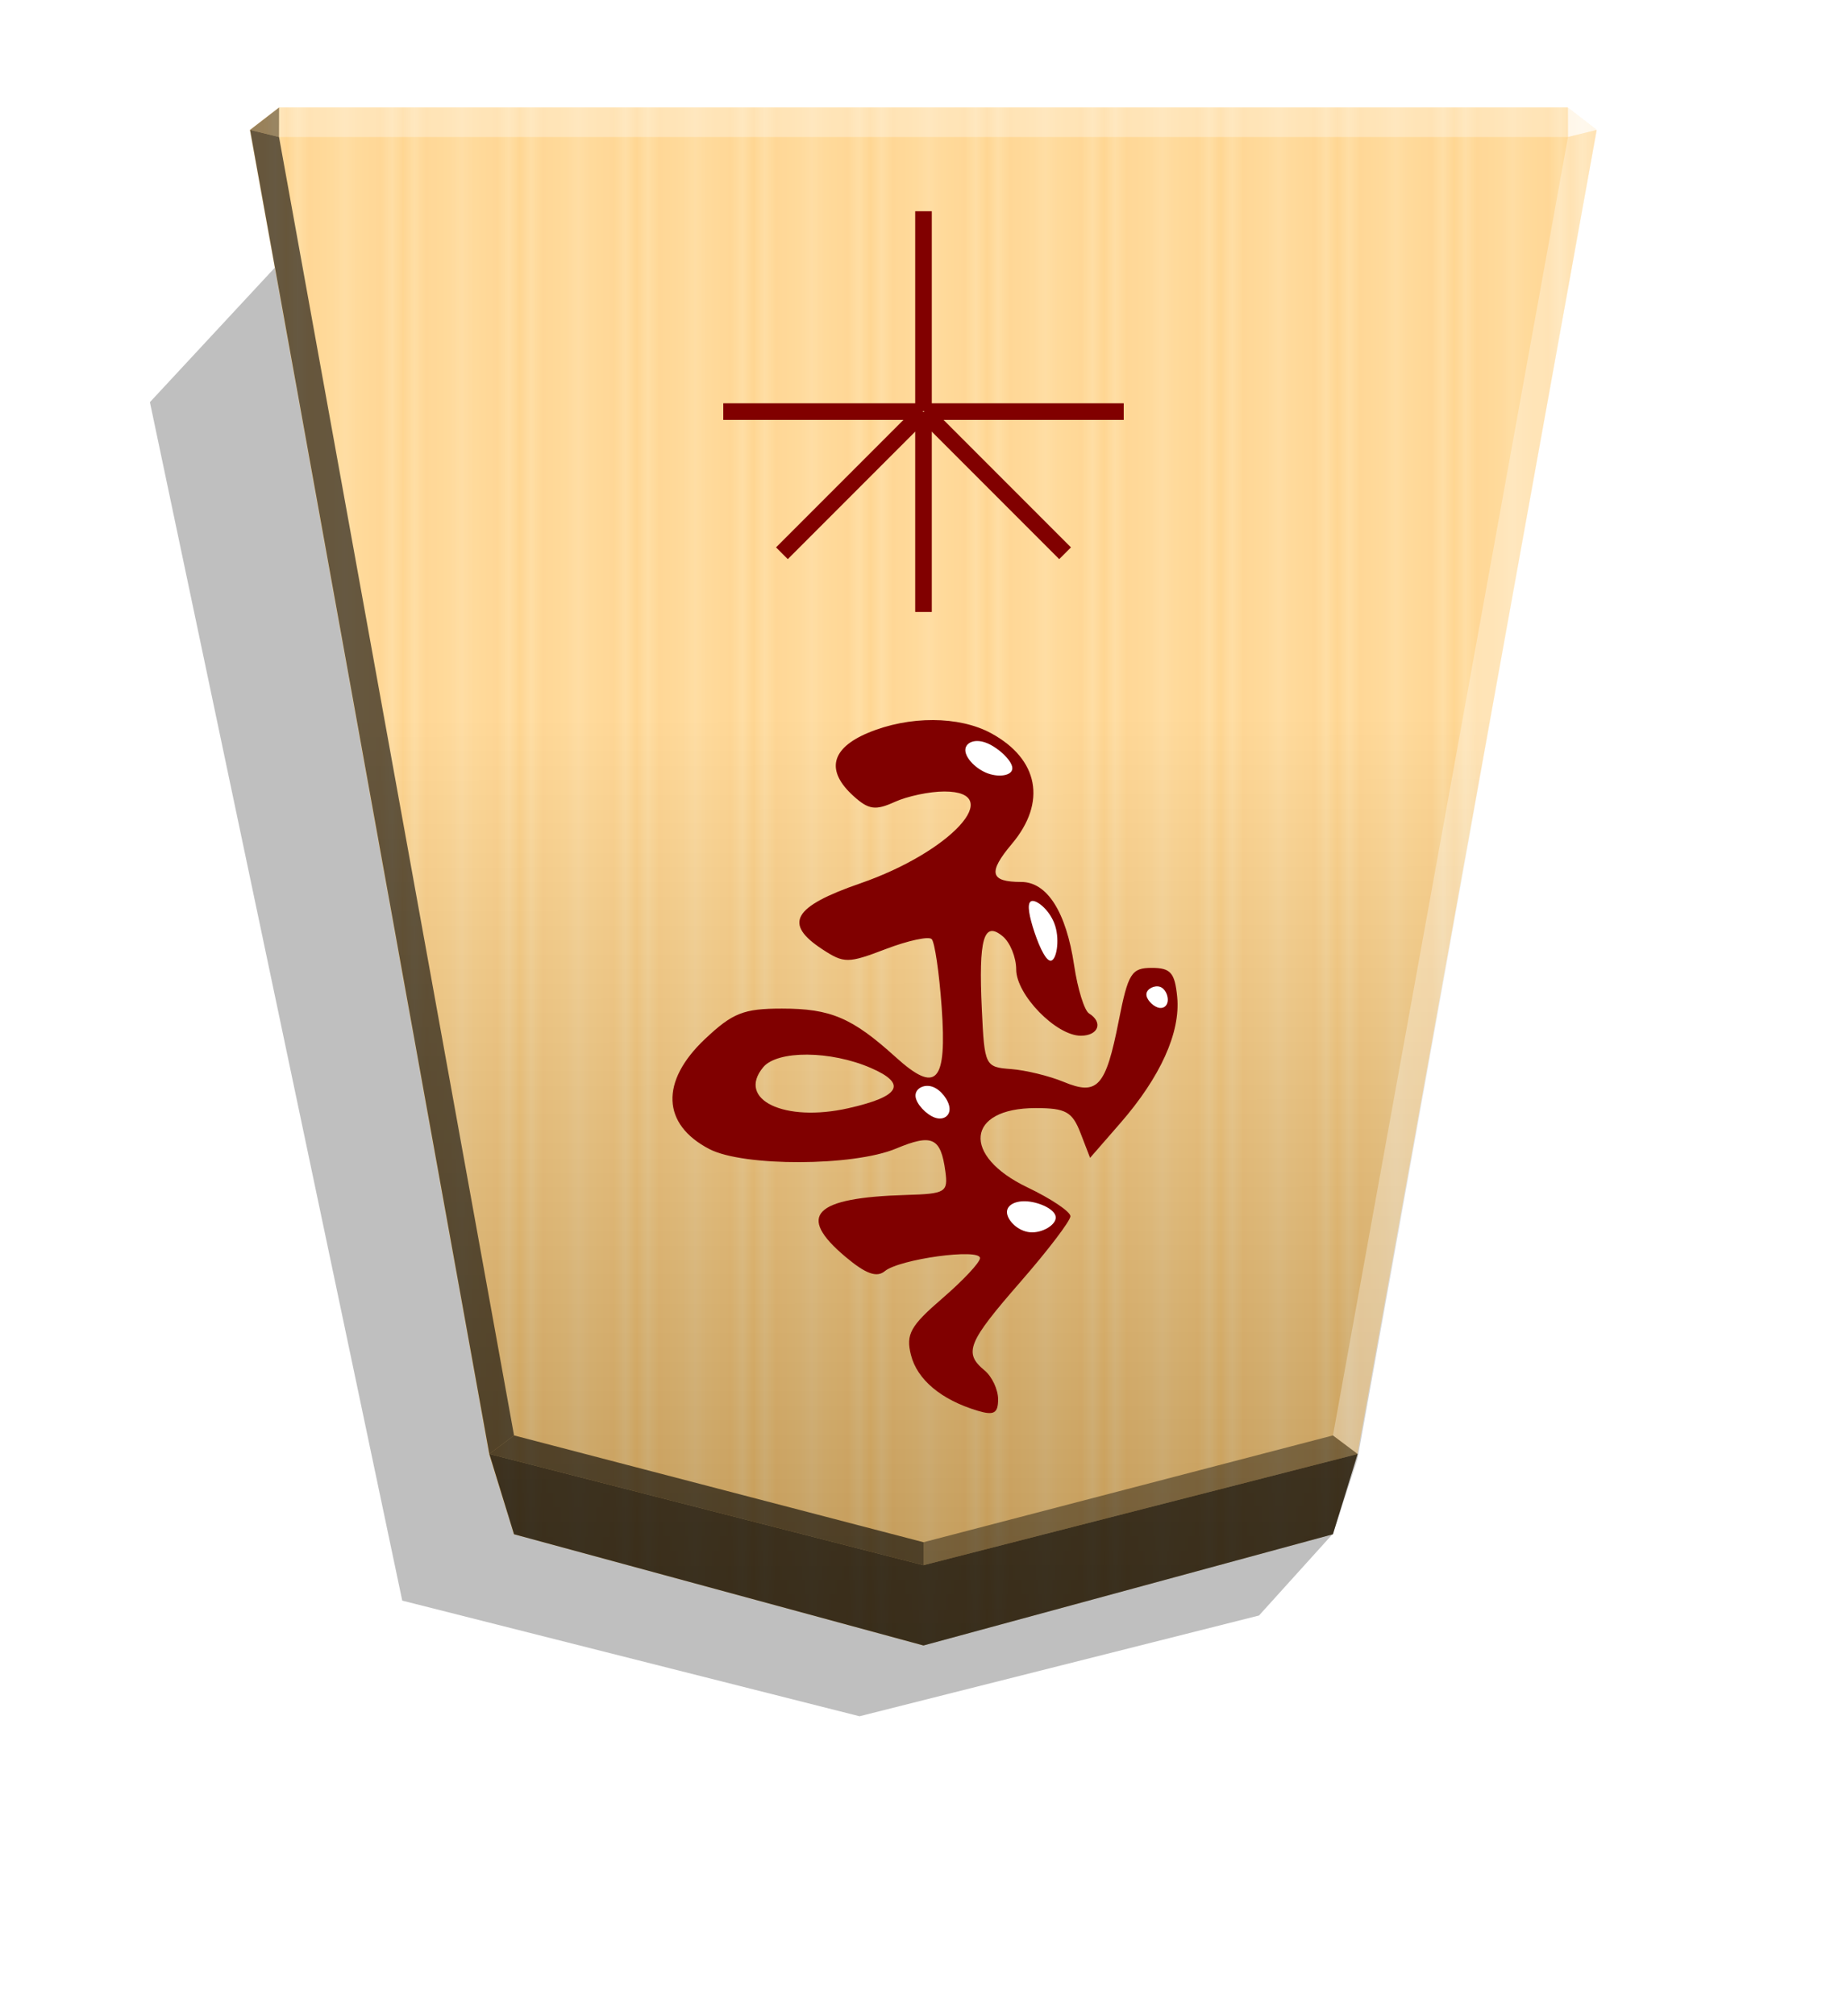 <svg xmlns="http://www.w3.org/2000/svg" width="498.898" height="544.252" viewBox="0 0 1320 1440" xmlns:v="https://vecta.io/nano"><style><![CDATA[.B{color-interpolation-filters:sRGB}]]></style><defs><linearGradient id="A" x1="-1430.769" y1="-77.47" x2="-1409.955" y2="-77.47" spreadMethod="reflect" gradientUnits="userSpaceOnUse"><stop offset="0" stop-color="#ffd285"/><stop offset=".232" stop-color="#ffcd79"/><stop offset=".616" stop-color="#ffca73"/><stop offset=".808" stop-color="#ffd386"/><stop offset="1" stop-color="#ffc86e"/></linearGradient><filter id="B" x="-.014" y="-.011" width="1.028" height="1.023" class="B"><feGaussianBlur stdDeviation="2.441"/></filter><linearGradient id="C" x1="-905.02" y1="-363.658" x2="-904.556" y2="184.159" gradientUnits="userSpaceOnUse"><stop offset="0"/><stop offset=".603" stop-color="#fff"/></linearGradient><filter id="D" x="-.079" y="-.078" width="1.158" height="1.157" class="B"><feGaussianBlur stdDeviation=".392"/></filter><filter id="E" x="-.055" y="-.087" width="1.111" height="1.174" class="B"><feGaussianBlur stdDeviation=".392"/></filter><filter id="F" x="-.079" y="-.083" width="1.159" height="1.166" class="B"><feGaussianBlur stdDeviation=".392"/></filter><filter id="G" x="-.095" y="-.045" width="1.189" height="1.091" class="B"><feGaussianBlur stdDeviation=".392"/></filter><filter id="H" x="-.058" y="-.078" width="1.115" height="1.157" class="B"><feGaussianBlur stdDeviation=".392"/></filter></defs><path style="mix-blend-mode:multiply" d="M-2651.547 193.989l26.181 28.949 142.394 35.891 162.994-41.193 89.945-426.908-45.894-49.39z" transform="matrix(-2.005 0 0 2.005 -4364.078 706.823)" opacity=".5" filter="url(#B)"/><path d="M-1220.685-320.026l-145.941 39.619-8.809 28.459-85.278 471.754 10.349 7.986h459.359l10.348-7.986-85.278-471.754-8.809-28.459z" fill="url(#A)" transform="matrix(-2.005 0 0 -2.005 -1787.639 533.542)"/><path d="M-905.02-363.658l-145.941 39.619-8.809 26.778-85.279 473.435 10.349 7.986h459.359l10.349-7.986-85.279-471.612-8.809-28.601z" opacity=".25" fill="url(#C)" transform="matrix(-2.005 0 0 -2.005 -1154.688 446.055)" style="mix-blend-mode:overlay"/><path d="M199.418 97.854l.043-21.064-20.75 16.013 20.707 5.052zm770.876 940.595l-17.664-13.248L660 1101.487v16.402z" opacity=".4"/><path d="M349.706 1038.449l17.664-13.248L660 1101.487v16.402z" opacity=".6"/><path d="M349.706 1038.449l17.664-13.248L199.418 97.854l-20.707-5.052z" opacity=".6"/><g fill="#fff"><path d="M970.294 1038.449l-17.664-13.248 167.951-927.347 20.707-5.052z" opacity=".3"/><path d="M1120.582 97.854l-.043-21.064 20.75 16.013-20.707 5.052z" opacity=".8"/><path d="M1120.582 97.854H199.418l.043-21.064h921.077l.043 21.064z" opacity=".3"/></g><path d="M367.369 1095.797l-17.663-57.348L660 1117.89l310.294-79.441-17.663 57.348-292.631 79.441-292.63-79.441z" opacity=".7"/><g fill="#810000"><path d="M654.065 294.356h11.87v142.708h-11.87zm11.87-.774h-11.87V150.874h11.87z"/><path d="M659.613 288.034v11.87H516.905v-11.87zm.774 11.87v-11.87h142.708v11.87z"/><path d="M655.529 290.046l8.393 8.393-100.909 100.909-8.393-8.393z"/><path d="M656.077 298.44l8.393-8.393L765.38 390.956l-8.393 8.393z"/></g><g transform="matrix(-2.056 0 0 -2.056 -4590.21 632.65)"><path d="M-2577.102 52.997c-16.549-8.981-19.376-23.989-7.237-38.416 8.416-10.002 7.629-13.246-3.217-13.246-9.03 0-15.642-10.411-18.411-28.992-1.218-8.169-3.546-15.676-5.174-16.682-5.004-3.093-3.284-7.743 2.865-7.743 8.575 0 22.454 14.237 22.454 23.032 0 4.191 2.104 9.367 4.676 11.502 6.629 5.501 8.431-.793 7.269-25.382-.93-19.667-1.118-20.051-10.16-20.735-5.067-.383-13.276-2.38-18.242-4.437-11.84-4.904-14.65-1.802-19.187 21.186-3.27 16.564-4.416 18.401-11.488 18.401-6.55 0-8.018-1.681-8.833-10.118-1.189-12.303 5.8-27.778 19.798-43.843l10.479-12.026 3.34 8.641c2.853 7.38 5.13 8.641 15.602 8.641 24.138 0 25.833-16.56 2.819-27.555-8.209-3.922-14.925-8.427-14.925-10.012s7.777-11.799 17.282-22.697c18.48-21.19 19.93-24.751 12.569-30.86-2.592-2.151-4.713-6.662-4.713-10.023 0-4.868 1.438-5.682 7.07-4.001 12.667 3.781 21.069 10.796 23.227 19.395 1.809 7.205.214 10.071-10.948 19.685-7.186 6.189-13.065 12.466-13.065 13.95 0 3.512 28.042-.331 33.11-4.538 2.798-2.322 6.644-.917 13.671 4.997 17.103 14.391 11.06 20.537-21.119 21.479-13.715.402-14.597.935-13.608 8.235 1.591 11.747 4.585 13.123 17.139 7.878 14.834-6.198 53.012-6.309 64.848-.188 16.572 8.57 17.186 23.512 1.572 38.237-9.622 9.075-13.435 10.583-26.752 10.583-16.956 0-24.419-3.181-39.525-16.85-14.244-12.888-17.883-8.932-16 17.39.853 11.924 2.412 22.541 3.464 23.593s8.226-.498 15.942-3.445c13.137-5.017 14.541-5.023 22.066-.092 13.61 8.917 10.222 14.806-13.174 22.898-31.576 10.922-50.793 31.92-29.213 31.92 5.104 0 12.875-1.638 17.269-3.641 6.658-3.034 9.041-2.69 14.288 2.058 9.693 8.772 7.894 16.542-5.084 21.965-14.264 5.96-31.604 5.902-42.743-.143zm79.229-116.037c9.318-11.227-7.366-19.244-29.609-14.227-18.066 4.075-20.528 8.474-7.828 13.985 13.989 6.07 32.501 6.19 37.437.242z" fill="maroon"/><g fill="#fff"><path d="M-2634.678-44.248c2.955 1.031 6.529 4.742 6.182 7.597s-4.615 4.853-7.57 3.822-4.597-5.09-4.25-7.945 2.684-4.504 5.639-3.473z" transform="matrix(.626 0 0 .626 -985.663 -14.553)" filter="url(#D)"/><path d="M-2590.641-120.356c4.236.371 7.81 4.082 8.016 6.762s-2.955 4.33-7.191 3.959-9.548-2.761-9.754-5.442 4.693-5.65 8.929-5.279z" filter="url(#E)"/><path d="M-2557.568-80.535c2.955 1.031 6.529 4.742 6.735 7.422s-2.955 4.33-5.91 3.299-5.704-4.742-5.91-7.422 2.131-4.33 5.086-3.299z" filter="url(#F)"/><path d="M-2597.8-26.02c1.966-.032 4.667 6.625 6.237 11.815s2.01 8.913.044 8.945-6.338-3.625-7.909-8.816-.339-11.912 1.628-11.944z" filter="url(#G)"/><path d="M-2576.012 39.023c4.081 1.467 7.654 5.179 7.86 7.859s-2.955 4.33-7.036 2.862-9.08-6.051-9.287-8.732 4.381-3.457 8.462-1.989z" filter="url(#H)"/></g></g></svg>